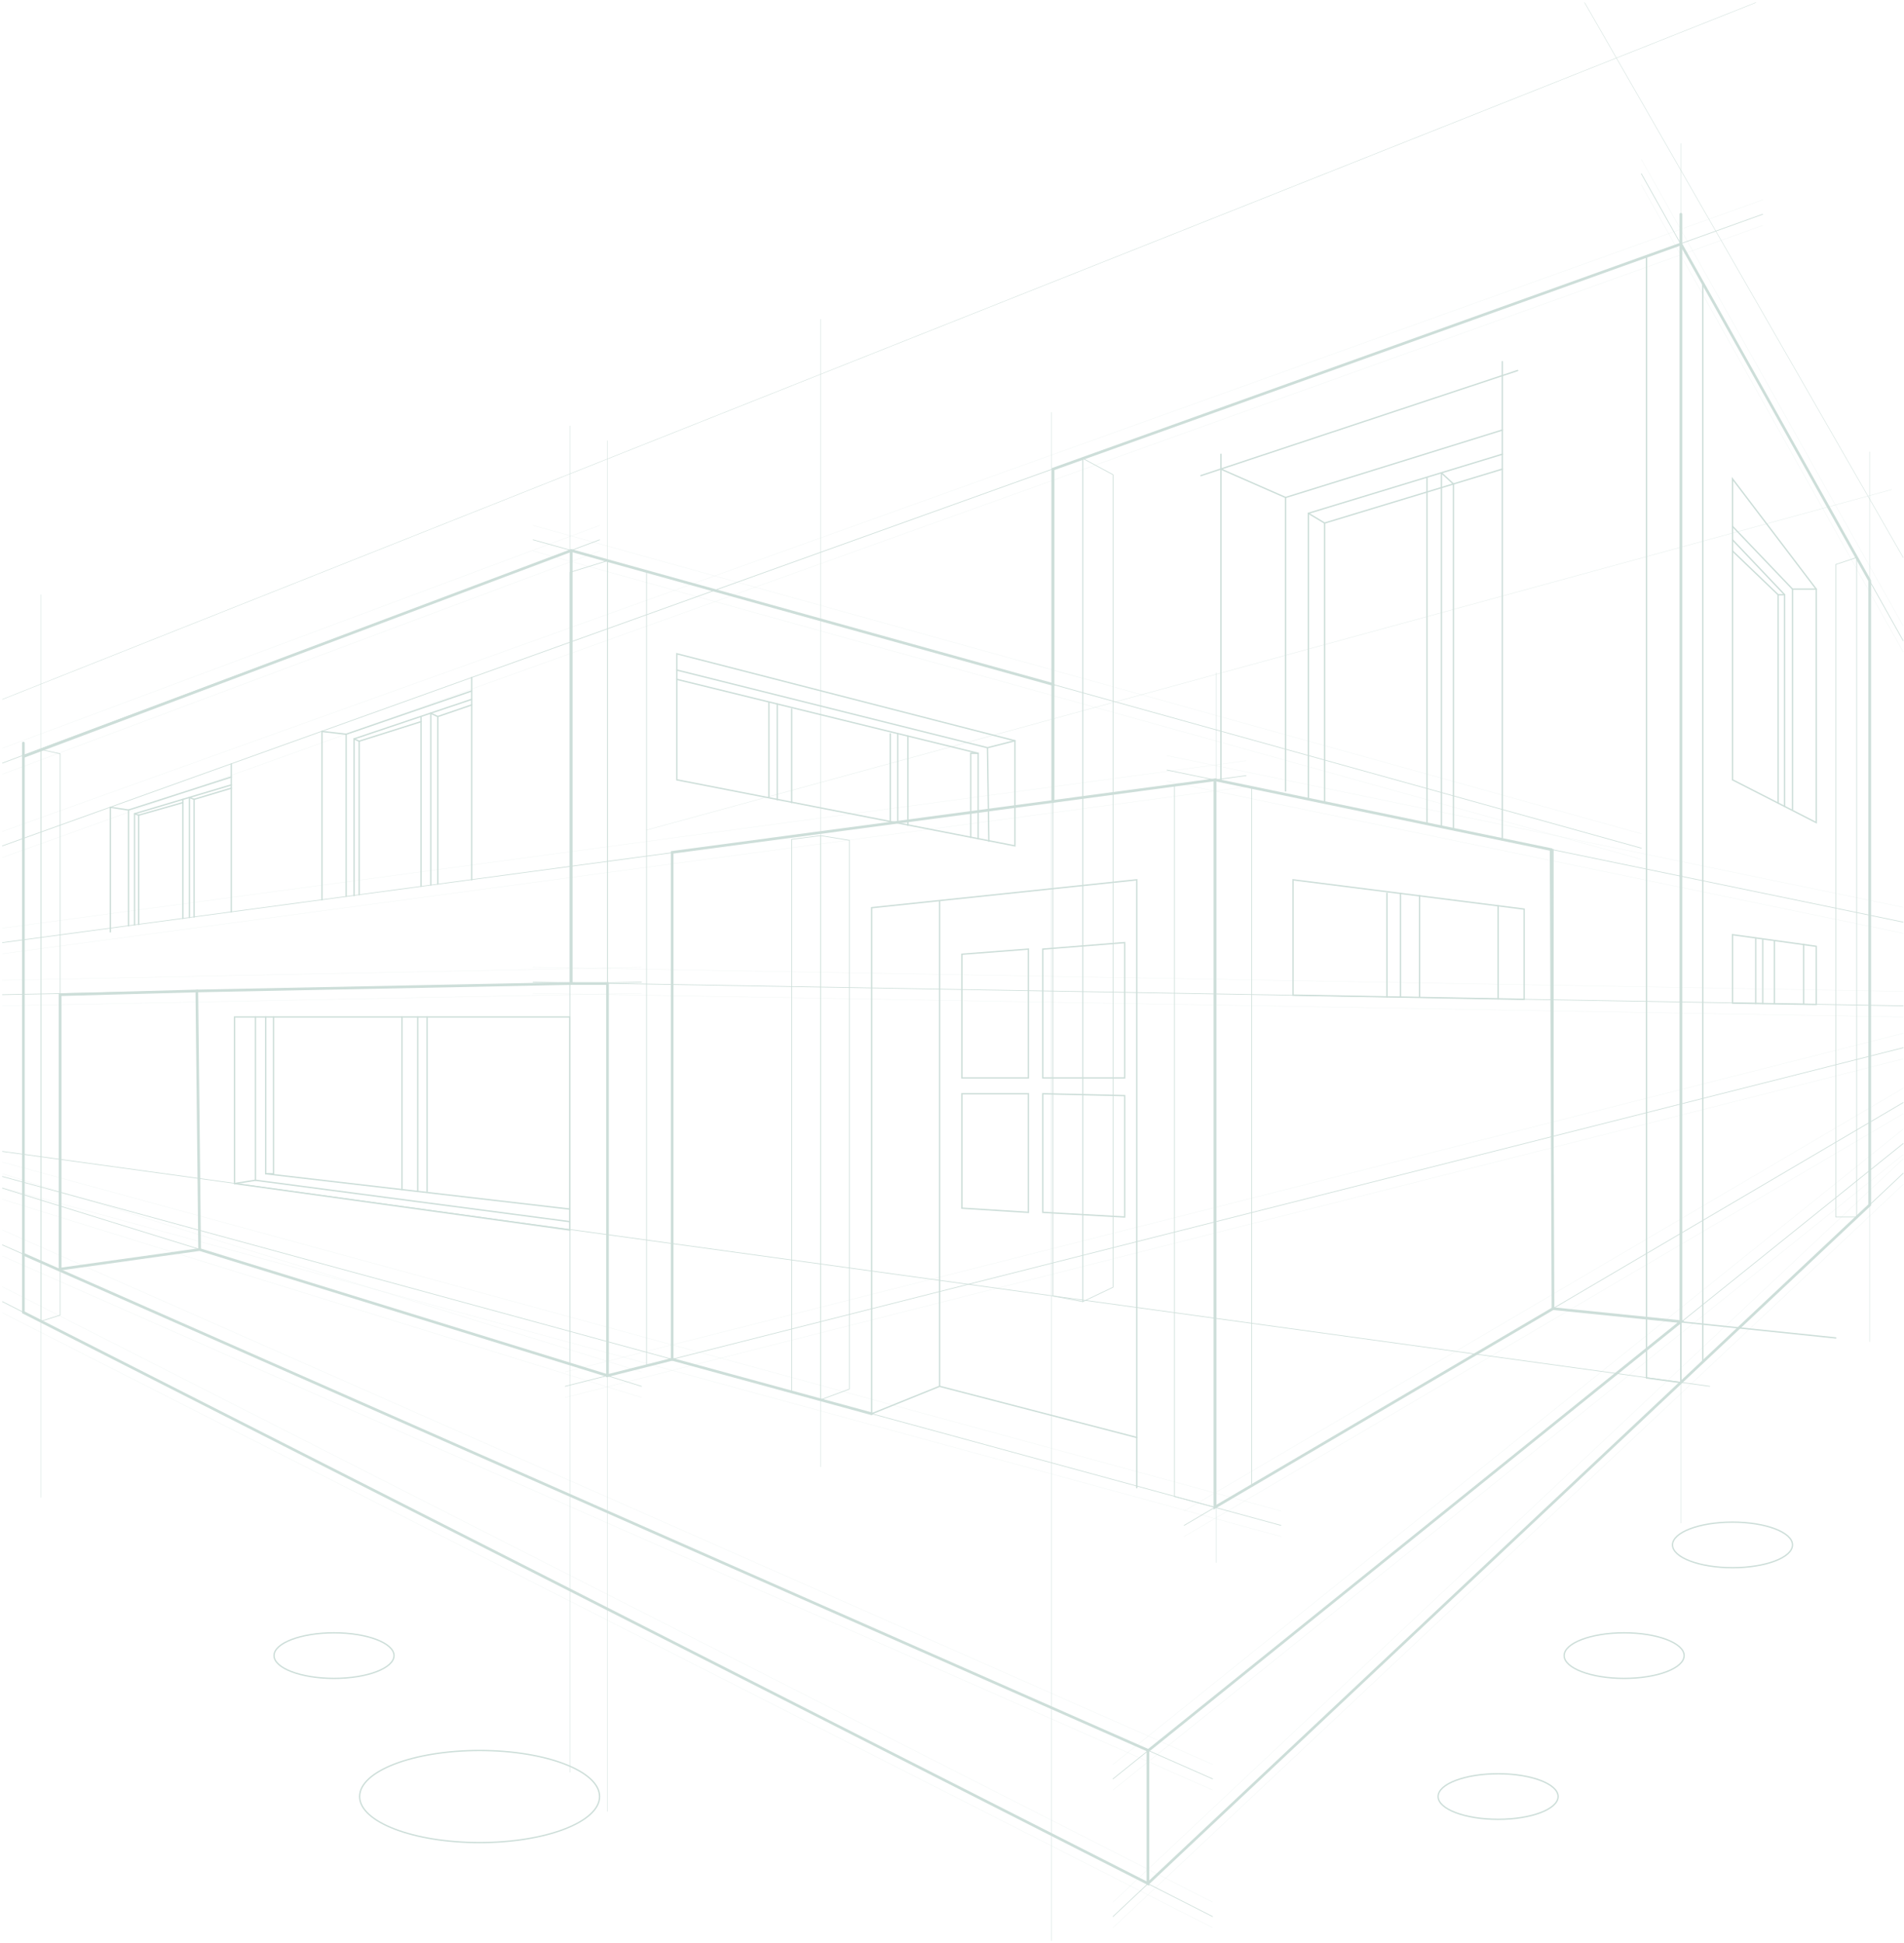 <svg width="729" height="744" viewBox="0 0 729 744" fill="none" xmlns="http://www.w3.org/2000/svg">
<path opacity="0.5" d="M247.557 317.779L724.239 187.435" stroke="#CDDED9" stroke-width="0.154" stroke-miterlimit="10" stroke-linecap="round"/>
<path d="M628.44 66.528L728.691 245.306" stroke="#CDDED9" stroke-width="0.258" stroke-miterlimit="10" stroke-linecap="round"/>
<path d="M728.69 449.192L426.156 733.741" stroke="#CDDED9" stroke-width="0.258" stroke-miterlimit="10" stroke-linecap="round"/>
<path d="M728.69 437.795L426.156 681.033" stroke="#CDDED9" stroke-width="0.258" stroke-miterlimit="10" stroke-linecap="round"/>
<path d="M0.936 292.137L229.572 206.666" stroke="#CDDED9" stroke-width="0.258" stroke-miterlimit="10" stroke-linecap="round"/>
<path d="M628.439 324.723L204.108 206.666" stroke="#CDDED9" stroke-width="0.258" stroke-miterlimit="10" stroke-linecap="round"/>
<path d="M0.936 454.889L245.598 530.745" stroke="#CDDED9" stroke-width="0.258" stroke-miterlimit="10" stroke-linecap="round"/>
<path d="M464.263 681.033L0.936 476.614" stroke="#CDDED9" stroke-width="0.258" stroke-miterlimit="10" stroke-linecap="round"/>
<path d="M464.263 733.741L0.936 498.338" stroke="#CDDED9" stroke-width="0.258" stroke-miterlimit="10" stroke-linecap="round"/>
<path d="M446.812 294.809L728.69 353.036" stroke="#CDDED9" stroke-width="0.258" stroke-miterlimit="10" stroke-linecap="round"/>
<path d="M477.083 296.945L0.936 360.871" stroke="#CDDED9" stroke-width="0.258" stroke-miterlimit="10" stroke-linecap="round"/>
<path d="M0.936 450.438L490.438 583.987" stroke="#CDDED9" stroke-width="0.258" stroke-miterlimit="10" stroke-linecap="round"/>
<path d="M453.4 583.987L728.69 422.125" stroke="#CDDED9" stroke-width="0.258" stroke-miterlimit="10" stroke-linecap="round"/>
<path d="M674.914 82.02L0.936 323.833" stroke="#CDDED9" stroke-width="0.258" stroke-miterlimit="10" stroke-linecap="round"/>
<path d="M245.598 376.007L0.936 380.814" stroke="#CDDED9" stroke-width="0.258" stroke-miterlimit="10" stroke-linecap="round"/>
<path d="M204.108 376.007L728.69 385.088" stroke="#CDDED9" stroke-width="0.258" stroke-miterlimit="10" stroke-linecap="round"/>
<path d="M216.396 530.746L728.691 401.114" stroke="#CDDED9" stroke-width="0.258" stroke-miterlimit="10" stroke-linecap="round"/>
<g opacity="0.5">
<path opacity="0.5" d="M628.44 61.008L728.691 239.608" stroke="#CDDED9" stroke-width="0.154" stroke-miterlimit="10" stroke-linecap="round"/>
<path opacity="0.5" d="M728.69 443.671L426.156 728.22" stroke="#CDDED9" stroke-width="0.154" stroke-miterlimit="10" stroke-linecap="round"/>
<path opacity="0.5" d="M728.69 432.275L426.156 675.513" stroke="#CDDED9" stroke-width="0.154" stroke-miterlimit="10" stroke-linecap="round"/>
<path opacity="0.5" d="M0.936 286.439L229.572 201.146" stroke="#CDDED9" stroke-width="0.154" stroke-miterlimit="10" stroke-linecap="round"/>
<path opacity="0.5" d="M628.439 319.203L204.108 201.146" stroke="#CDDED9" stroke-width="0.154" stroke-miterlimit="10" stroke-linecap="round"/>
<path opacity="0.5" d="M0.936 449.369L245.598 525.225" stroke="#CDDED9" stroke-width="0.154" stroke-miterlimit="10" stroke-linecap="round"/>
<path opacity="0.5" d="M464.263 675.513L0.936 470.915" stroke="#CDDED9" stroke-width="0.154" stroke-miterlimit="10" stroke-linecap="round"/>
<path opacity="0.5" d="M464.263 728.221L0.936 492.64" stroke="#CDDED9" stroke-width="0.154" stroke-miterlimit="10" stroke-linecap="round"/>
<path opacity="0.5" d="M446.812 289.288L728.69 347.338" stroke="#CDDED9" stroke-width="0.154" stroke-miterlimit="10" stroke-linecap="round"/>
<path opacity="0.5" d="M477.083 291.247L0.936 355.351" stroke="#CDDED9" stroke-width="0.154" stroke-miterlimit="10" stroke-linecap="round"/>
<path opacity="0.5" d="M0.936 444.918L490.438 578.467" stroke="#CDDED9" stroke-width="0.154" stroke-miterlimit="10" stroke-linecap="round"/>
<path opacity="0.5" d="M453.4 578.467L728.69 416.605" stroke="#CDDED9" stroke-width="0.154" stroke-miterlimit="10" stroke-linecap="round"/>
<path opacity="0.5" d="M674.914 76.5L0.936 318.313" stroke="#CDDED9" stroke-width="0.154" stroke-miterlimit="10" stroke-linecap="round"/>
<path opacity="0.5" d="M245.598 370.308L0.936 375.294" stroke="#CDDED9" stroke-width="0.154" stroke-miterlimit="10" stroke-linecap="round"/>
<path opacity="0.5" d="M204.108 370.308L728.69 379.568" stroke="#CDDED9" stroke-width="0.154" stroke-miterlimit="10" stroke-linecap="round"/>
<path opacity="0.5" d="M216.396 525.226L728.691 395.594" stroke="#CDDED9" stroke-width="0.154" stroke-miterlimit="10" stroke-linecap="round"/>
</g>
<g opacity="0.5">
<path opacity="0.5" d="M628.439 70.802L728.69 249.58" stroke="#CDDED9" stroke-width="0.154" stroke-miterlimit="10" stroke-linecap="round"/>
<path opacity="0.5" d="M728.69 453.465L426.156 738.014" stroke="#CDDED9" stroke-width="0.154" stroke-miterlimit="10" stroke-linecap="round"/>
<path opacity="0.5" d="M728.69 442.069L426.156 685.307" stroke="#CDDED9" stroke-width="0.154" stroke-miterlimit="10" stroke-linecap="round"/>
<path opacity="0.5" d="M0.936 296.411L229.572 210.939" stroke="#CDDED9" stroke-width="0.154" stroke-miterlimit="10" stroke-linecap="round"/>
<path opacity="0.5" d="M628.439 328.997L204.108 210.939" stroke="#CDDED9" stroke-width="0.154" stroke-miterlimit="10" stroke-linecap="round"/>
<path opacity="0.5" d="M0.936 459.163L245.598 535.019" stroke="#CDDED9" stroke-width="0.154" stroke-miterlimit="10" stroke-linecap="round"/>
<path opacity="0.5" d="M464.263 685.306L0.936 480.887" stroke="#CDDED9" stroke-width="0.154" stroke-miterlimit="10" stroke-linecap="round"/>
<path opacity="0.5" d="M464.263 738.014L0.936 502.611" stroke="#CDDED9" stroke-width="0.154" stroke-miterlimit="10" stroke-linecap="round"/>
<path opacity="0.5" d="M446.812 299.082L728.69 357.309" stroke="#CDDED9" stroke-width="0.154" stroke-miterlimit="10" stroke-linecap="round"/>
<path opacity="0.5" d="M477.083 301.219L0.936 365.144" stroke="#CDDED9" stroke-width="0.154" stroke-miterlimit="10" stroke-linecap="round"/>
<path opacity="0.5" d="M0.936 454.711L490.438 588.26" stroke="#CDDED9" stroke-width="0.154" stroke-miterlimit="10" stroke-linecap="round"/>
<path opacity="0.5" d="M453.4 588.261L728.69 426.399" stroke="#CDDED9" stroke-width="0.154" stroke-miterlimit="10" stroke-linecap="round"/>
<path opacity="0.5" d="M674.914 86.293L0.936 328.284" stroke="#CDDED9" stroke-width="0.154" stroke-miterlimit="10" stroke-linecap="round"/>
<path opacity="0.5" d="M245.598 380.28L0.936 385.088" stroke="#CDDED9" stroke-width="0.154" stroke-miterlimit="10" stroke-linecap="round"/>
<path opacity="0.5" d="M204.108 380.28L728.69 389.362" stroke="#CDDED9" stroke-width="0.154" stroke-miterlimit="10" stroke-linecap="round"/>
<path opacity="0.5" d="M216.396 535.019L728.691 405.387" stroke="#CDDED9" stroke-width="0.154" stroke-miterlimit="10" stroke-linecap="round"/>
</g>
<path d="M8.949 289.645V502.434L15.715 505.817V286.974L8.949 289.645Z" stroke="#CDDED9" stroke-width="0.258" stroke-miterlimit="10" stroke-linecap="round"/>
<path d="M15.715 286.974L23.016 288.576V503.501L15.715 505.816" stroke="#CDDED9" stroke-width="0.258" stroke-miterlimit="10" stroke-linecap="round"/>
<path d="M232.599 526.65V214.679L247.556 218.774V522.911L232.599 526.65Z" stroke="#CDDED9" stroke-width="0.258" stroke-miterlimit="10" stroke-linecap="round"/>
<path d="M232.599 214.679L218.176 219.131V522.199L232.599 526.65V214.679Z" stroke="#CDDED9" stroke-width="0.258" stroke-miterlimit="10" stroke-linecap="round"/>
<path d="M303.113 321.34V532.882L314.153 535.909V319.916L303.113 321.34Z" stroke="#CDDED9" stroke-width="0.258" stroke-miterlimit="10" stroke-linecap="round"/>
<path d="M314.153 319.916L325.193 321.696V531.814L314.153 535.909" stroke="#CDDED9" stroke-width="0.258" stroke-miterlimit="10" stroke-linecap="round"/>
<path d="M465.153 577.042V298.548L449.662 300.506V572.947L465.153 577.042Z" stroke="#CDDED9" stroke-width="0.258" stroke-miterlimit="10" stroke-linecap="round"/>
<path d="M465.153 298.548L479.221 301.575V568.851L465.153 577.042V298.548Z" stroke="#CDDED9" stroke-width="0.258" stroke-miterlimit="10" stroke-linecap="round"/>
<path d="M643.575 93.416V529.321L651.944 521.486V108.374L643.575 93.416Z" stroke="#CDDED9" stroke-width="0.515" stroke-miterlimit="10" stroke-linecap="round"/>
<path d="M643.575 93.416L630.398 98.046V527.541L643.575 529.321V93.416Z" stroke="#CDDED9" stroke-width="0.515" stroke-miterlimit="10" stroke-linecap="round"/>
<path d="M715.87 222.336V461.3L710.884 465.93V213.432L715.87 222.336Z" stroke="#CDDED9" stroke-width="0.258" stroke-miterlimit="10" stroke-linecap="round"/>
<path d="M710.884 213.432L702.871 216.103V465.93H710.884" stroke="#CDDED9" stroke-width="0.258" stroke-miterlimit="10" stroke-linecap="round"/>
<path d="M403.186 179.6V496.201L414.582 498.338V175.505L403.186 179.6Z" stroke="#CDDED9" stroke-width="0.258" stroke-miterlimit="10" stroke-linecap="round"/>
<path d="M414.582 175.504L426.156 181.737V492.818L414.582 498.338V175.504Z" stroke="#CDDED9" stroke-width="0.258" stroke-miterlimit="10" stroke-linecap="round"/>
<path d="M654.615 530.745L0.936 440.822" stroke="#CDDED9" stroke-width="0.258" stroke-miterlimit="10" stroke-linecap="round"/>
<path d="M702.87 512.227L594.606 501.009V325.258" stroke="#CDDED9" stroke-width="0.515" stroke-miterlimit="10" stroke-linecap="round"/>
<path d="M581.074 141.85L459.811 182.093" stroke="#CDDED9" stroke-width="0.515" stroke-miterlimit="10" stroke-linecap="round"/>
<path d="M467.468 173.902V298.548" stroke="#CDDED9" stroke-width="0.515" stroke-miterlimit="10" stroke-linecap="round"/>
<path d="M467.468 179.6L492.219 190.462L575.198 164.643" stroke="#CDDED9" stroke-width="0.515" stroke-miterlimit="10" stroke-linecap="round"/>
<path d="M492.219 190.462V302.822" stroke="#CDDED9" stroke-width="0.515" stroke-miterlimit="10" stroke-linecap="round"/>
<path d="M500.944 306.027V196.516L575.198 173.902" stroke="#CDDED9" stroke-width="0.515" stroke-miterlimit="10" stroke-linecap="round"/>
<path d="M500.944 196.516L507.177 200.256L575.198 179.6" stroke="#CDDED9" stroke-width="0.515" stroke-miterlimit="10" stroke-linecap="round"/>
<path d="M507.177 200.256V307.273" stroke="#CDDED9" stroke-width="0.515" stroke-miterlimit="10" stroke-linecap="round"/>
<path d="M546.352 182.805V315.286" stroke="#CDDED9" stroke-width="0.515" stroke-miterlimit="10" stroke-linecap="round"/>
<path d="M551.871 316.533V181.025L556.501 185.298V317.423" stroke="#CDDED9" stroke-width="0.515" stroke-miterlimit="10" stroke-linecap="round" stroke-linejoin="round"/>
<path d="M663.34 183.339V298.548L695.392 314.93V225.541L663.34 183.339Z" stroke="#CDDED9" stroke-width="0.515" stroke-miterlimit="10" stroke-linecap="round"/>
<path d="M695.392 225.541H686.311L663.34 201.502" stroke="#CDDED9" stroke-width="0.515" stroke-miterlimit="10" stroke-linecap="round"/>
<path d="M686.311 225.541V309.944" stroke="#CDDED9" stroke-width="0.515" stroke-miterlimit="10" stroke-linecap="round"/>
<path d="M683.284 308.697V227.678L663.34 206.666" stroke="#CDDED9" stroke-width="0.515" stroke-miterlimit="10" stroke-linecap="round"/>
<path d="M683.284 227.678H680.791L663.34 210.94" stroke="#CDDED9" stroke-width="0.515" stroke-miterlimit="10" stroke-linecap="round"/>
<path d="M680.791 227.678V307.451" stroke="#CDDED9" stroke-width="0.515" stroke-miterlimit="10" stroke-linecap="round"/>
<path d="M435.238 569.564V336.832L333.74 347.516V541.252L359.738 530.746V344.845" stroke="#CDDED9" stroke-width="0.515" stroke-miterlimit="10" stroke-linecap="round"/>
<path d="M359.738 530.746L435.238 550.333" stroke="#CDDED9" stroke-width="0.515" stroke-miterlimit="10" stroke-linecap="round"/>
<path d="M393.748 363.364L368.285 365.323V412.688H393.748V363.364Z" stroke="#CDDED9" stroke-width="0.515" stroke-miterlimit="10" stroke-linecap="round"/>
<path d="M399.268 363.364V412.688H430.608V360.871L399.268 363.364Z" stroke="#CDDED9" stroke-width="0.515" stroke-miterlimit="10" stroke-linecap="round"/>
<path d="M368.285 418.742H393.748V464.149L368.285 462.547V418.742Z" stroke="#CDDED9" stroke-width="0.515" stroke-miterlimit="10" stroke-linecap="round"/>
<path d="M399.268 418.742V464.149L430.608 465.93V419.455L399.268 418.742Z" stroke="#CDDED9" stroke-width="0.515" stroke-miterlimit="10" stroke-linecap="round"/>
<path d="M495.068 336.832V380.992L583.567 382.595V348.05L495.068 336.832Z" stroke="#CDDED9" stroke-width="0.515" stroke-miterlimit="10" stroke-linecap="round"/>
<path d="M573.595 382.417V346.804" stroke="#CDDED9" stroke-width="0.515" stroke-miterlimit="10" stroke-linecap="round"/>
<path d="M536.201 341.996V381.705" stroke="#CDDED9" stroke-width="0.515" stroke-miterlimit="10" stroke-linecap="round"/>
<path d="M543.502 342.886V381.705" stroke="#CDDED9" stroke-width="0.515" stroke-miterlimit="10" stroke-linecap="round"/>
<path d="M531.038 341.996V381.705" stroke="#CDDED9" stroke-width="0.515" stroke-miterlimit="10" stroke-linecap="round"/>
<path d="M663.34 357.844V384.02L695.392 384.554V362.296L663.34 357.844Z" stroke="#CDDED9" stroke-width="0.515" stroke-miterlimit="10" stroke-linecap="round"/>
<path d="M690.584 361.583V384.376" stroke="#CDDED9" stroke-width="0.515" stroke-miterlimit="10" stroke-linecap="round"/>
<path d="M679.366 360.158V384.197" stroke="#CDDED9" stroke-width="0.515" stroke-miterlimit="10" stroke-linecap="round"/>
<path d="M674.915 359.802V384.197" stroke="#CDDED9" stroke-width="0.515" stroke-miterlimit="10" stroke-linecap="round"/>
<path d="M672.244 359.09V384.197" stroke="#CDDED9" stroke-width="0.515" stroke-miterlimit="10" stroke-linecap="round"/>
<path d="M8.949 284.48V480.175L439.69 670.171L643.575 505.994L594.607 501.008L465.153 577.043V298.548L257.35 326.326V520.418" stroke="#CDDED9" stroke-width="1.03" stroke-miterlimit="10" stroke-linecap="round"/>
<path d="M643.575 82.02V335.408" stroke="#CDDED9" stroke-width="1.03" stroke-miterlimit="10" stroke-linecap="round"/>
<path d="M218.71 210.761V376.541H232.6V526.65L257.351 520.418L333.741 541.251" stroke="#CDDED9" stroke-width="1.03" stroke-miterlimit="10" stroke-linecap="round"/>
<path d="M76.435 478.394L23.015 485.873V380.814L75.367 379.39L76.435 478.394ZM76.435 478.394L232.599 526.65" stroke="#CDDED9" stroke-width="1.03" stroke-miterlimit="10" stroke-linecap="round"/>
<path d="M8.949 480.175V502.433L439.512 721.098V670.171" stroke="#CDDED9" stroke-width="1.03" stroke-miterlimit="10" stroke-linecap="round"/>
<path d="M183.63 705.428C209.003 705.428 229.571 697.536 229.571 687.8C229.571 678.064 209.003 670.171 183.63 670.171C158.258 670.171 137.689 678.064 137.689 687.8C137.689 697.536 158.258 705.428 183.63 705.428Z" stroke="#CDDED9" stroke-width="0.515" stroke-miterlimit="10" stroke-linecap="round"/>
<path d="M150.867 633.846C150.867 638.653 140.539 642.571 127.896 642.571C115.254 642.571 104.926 638.653 104.926 633.846C104.926 629.038 115.254 625.12 127.896 625.12C140.539 625.12 150.867 629.038 150.867 633.846Z" stroke="#CDDED9" stroke-width="0.515" stroke-miterlimit="10" stroke-linecap="round"/>
<path d="M663.34 600.191C676.026 600.191 686.311 596.284 686.311 591.466C686.311 586.647 676.026 582.74 663.34 582.74C650.654 582.74 640.37 586.647 640.37 591.466C640.37 596.284 650.654 600.191 663.34 600.191Z" stroke="#CDDED9" stroke-width="0.515" stroke-miterlimit="10" stroke-linecap="round"/>
<path d="M644.822 633.846C644.822 638.653 634.494 642.571 621.851 642.571C609.209 642.571 598.881 638.653 598.881 633.846C598.881 629.038 609.209 625.12 621.851 625.12C634.494 625.12 644.822 629.038 644.822 633.846Z" stroke="#CDDED9" stroke-width="0.515" stroke-miterlimit="10" stroke-linecap="round"/>
<path d="M573.594 696.525C586.28 696.525 596.564 692.619 596.564 687.8C596.564 682.981 586.28 679.074 573.594 679.074C560.908 679.074 550.624 682.981 550.624 687.8C550.624 692.619 560.908 696.525 573.594 696.525Z" stroke="#CDDED9" stroke-width="0.515" stroke-miterlimit="10" stroke-linecap="round"/>
<path d="M439.512 721.098L715.87 461.3V222.336L643.575 93.416L403.186 179.6V262.045L218.71 210.762L8.949 289.645" stroke="#CDDED9" stroke-width="1.03" stroke-miterlimit="10" stroke-linecap="round"/>
<path d="M403.186 262.045V306.917" stroke="#CDDED9" stroke-width="1.03" stroke-miterlimit="10" stroke-linecap="round"/>
<path d="M643.575 505.995V335.408" stroke="#CDDED9" stroke-width="1.03" stroke-miterlimit="10" stroke-linecap="round"/>
<path d="M465.153 298.548L593.895 325.257L594.607 501.008" stroke="#CDDED9" stroke-width="1.03" stroke-miterlimit="10" stroke-linecap="round"/>
<path d="M259.131 250.292V298.548L388.585 323.833V283.59L259.131 250.292Z" stroke="#CDDED9" stroke-width="0.515" stroke-miterlimit="10" stroke-linecap="round"/>
<path d="M388.585 283.59L378.079 286.261L378.613 322.052" stroke="#CDDED9" stroke-width="0.515" stroke-miterlimit="10" stroke-linecap="round"/>
<path d="M378.079 286.262L259.131 256.525" stroke="#CDDED9" stroke-width="0.515" stroke-miterlimit="10" stroke-linecap="round"/>
<path d="M374.518 321.162V288.398L259.131 260.086" stroke="#CDDED9" stroke-width="0.515" stroke-miterlimit="10" stroke-linecap="round"/>
<path d="M374.518 288.398H371.668V320.628" stroke="#CDDED9" stroke-width="0.515" stroke-miterlimit="10" stroke-linecap="round"/>
<path d="M347.629 281.81V315.998" stroke="#CDDED9" stroke-width="0.515" stroke-miterlimit="10" stroke-linecap="round"/>
<path d="M343.712 280.919V314.752" stroke="#CDDED9" stroke-width="0.515" stroke-miterlimit="10" stroke-linecap="round"/>
<path d="M340.863 280.919V314.752" stroke="#CDDED9" stroke-width="0.515" stroke-miterlimit="10" stroke-linecap="round"/>
<path d="M303.113 271.482V307.273" stroke="#CDDED9" stroke-width="0.515" stroke-miterlimit="10" stroke-linecap="round"/>
<path d="M297.593 306.205V269.523" stroke="#CDDED9" stroke-width="0.515" stroke-miterlimit="10" stroke-linecap="round"/>
<path d="M294.388 268.811V305.314" stroke="#CDDED9" stroke-width="0.515" stroke-miterlimit="10" stroke-linecap="round"/>
<path d="M218.71 376.541L75.367 379.39" stroke="#CDDED9" stroke-width="1.03" stroke-miterlimit="10" stroke-linecap="round"/>
<path d="M180.604 259.373V336.832" stroke="#CDDED9" stroke-width="0.515" stroke-miterlimit="10" stroke-linecap="round"/>
<path d="M123.267 280.029V344.489" stroke="#CDDED9" stroke-width="0.515" stroke-miterlimit="10" stroke-linecap="round"/>
<path d="M88.544 292.494V349.119" stroke="#CDDED9" stroke-width="0.515" stroke-miterlimit="10" stroke-linecap="round"/>
<path d="M42.247 309.053V356.775" stroke="#CDDED9" stroke-width="0.515" stroke-miterlimit="10" stroke-linecap="round"/>
<path d="M42.247 309.053L49.192 310.122V354.46" stroke="#CDDED9" stroke-width="0.515" stroke-miterlimit="10" stroke-linecap="round"/>
<path d="M49.191 310.122L88.543 297.479" stroke="#CDDED9" stroke-width="0.515" stroke-miterlimit="10" stroke-linecap="round"/>
<path d="M123.267 280.029L132.527 281.097V343.064" stroke="#CDDED9" stroke-width="0.515" stroke-miterlimit="10" stroke-linecap="round"/>
<path d="M132.526 281.097L180.604 264.537" stroke="#CDDED9" stroke-width="0.515" stroke-miterlimit="10" stroke-linecap="round"/>
<path d="M135.553 342.886V282.878L180.603 267.742" stroke="#CDDED9" stroke-width="0.515" stroke-miterlimit="10" stroke-linecap="round"/>
<path d="M161.194 274.331V339.325" stroke="#CDDED9" stroke-width="0.515" stroke-miterlimit="10" stroke-linecap="round"/>
<path d="M164.934 338.791V273.084L167.605 274.331V338.435" stroke="#CDDED9" stroke-width="0.515" stroke-miterlimit="10" stroke-linecap="round"/>
<path d="M135.553 282.878L137.511 283.768V342.53" stroke="#CDDED9" stroke-width="0.515" stroke-miterlimit="10" stroke-linecap="round"/>
<path d="M137.511 283.768L161.194 276.29" stroke="#CDDED9" stroke-width="0.515" stroke-miterlimit="10" stroke-linecap="round"/>
<path d="M167.605 274.331L180.604 269.879" stroke="#CDDED9" stroke-width="0.515" stroke-miterlimit="10" stroke-linecap="round"/>
<path d="M51.506 354.104V311.547L88.543 300.507" stroke="#CDDED9" stroke-width="0.515" stroke-miterlimit="10" stroke-linecap="round"/>
<path d="M70.025 306.027V351.612" stroke="#CDDED9" stroke-width="0.515" stroke-miterlimit="10" stroke-linecap="round"/>
<path d="M72.518 351.255V305.314L74.299 306.027V351.077" stroke="#CDDED9" stroke-width="0.515" stroke-miterlimit="10" stroke-linecap="round"/>
<path d="M51.506 311.547L53.108 312.081V353.927" stroke="#CDDED9" stroke-width="0.515" stroke-miterlimit="10" stroke-linecap="round"/>
<path d="M53.109 312.081L70.025 307.273" stroke="#CDDED9" stroke-width="0.515" stroke-miterlimit="10" stroke-linecap="round"/>
<path d="M74.298 306.027L88.544 301.753" stroke="#CDDED9" stroke-width="0.515" stroke-miterlimit="10" stroke-linecap="round"/>
<path d="M15.715 227.678V573.303" stroke="#CDDED9" stroke-width="0.154" stroke-miterlimit="10" stroke-linecap="round"/>
<path d="M218.176 163.04V678.54" stroke="#CDDED9" stroke-width="0.154" stroke-miterlimit="10" stroke-linecap="round"/>
<path d="M232.599 168.738V693.498" stroke="#CDDED9" stroke-width="0.154" stroke-miterlimit="10" stroke-linecap="round"/>
<path d="M402.652 157.876V743" stroke="#CDDED9" stroke-width="0.154" stroke-miterlimit="10" stroke-linecap="round"/>
<path d="M643.575 54.954V583.097" stroke="#CDDED9" stroke-width="0.154" stroke-miterlimit="10" stroke-linecap="round"/>
<path d="M314.153 122.263V561.551" stroke="#CDDED9" stroke-width="0.154" stroke-miterlimit="10" stroke-linecap="round"/>
<path d="M715.87 173.011V513.651" stroke="#CDDED9" stroke-width="0.154" stroke-miterlimit="10" stroke-linecap="round"/>
<path d="M465.687 257.593V598.233" stroke="#CDDED9" stroke-width="0.154" stroke-miterlimit="10" stroke-linecap="round"/>
<path d="M0.936 267.743L672.243 1" stroke="#CDDED9" stroke-width="0.154" stroke-miterlimit="10" stroke-linecap="round"/>
<path d="M728.69 213.432L606.715 1" stroke="#CDDED9" stroke-width="0.154" stroke-miterlimit="10" stroke-linecap="round"/>
<path d="M575.198 138.467V320.806" stroke="#CDDED9" stroke-width="0.515" stroke-miterlimit="10" stroke-linecap="round"/>
<path d="M89.79 389.362H218.175V470.916L89.79 453.109V389.362Z" stroke="#CDDED9" stroke-width="0.515" stroke-miterlimit="10" stroke-linecap="round"/>
<path d="M97.803 389.362V451.863L89.79 453.109" stroke="#CDDED9" stroke-width="0.515" stroke-miterlimit="10" stroke-linecap="round"/>
<path d="M97.803 451.862L218.176 467.71" stroke="#CDDED9" stroke-width="0.515" stroke-miterlimit="10" stroke-linecap="round"/>
<path d="M101.721 389.362V449.37L218.176 462.903" stroke="#CDDED9" stroke-width="0.515" stroke-miterlimit="10" stroke-linecap="round"/>
<path d="M153.895 389.362V455.424" stroke="#CDDED9" stroke-width="0.515" stroke-miterlimit="10" stroke-linecap="round"/>
<path d="M163.509 456.136V389.362" stroke="#CDDED9" stroke-width="0.515" stroke-miterlimit="10" stroke-linecap="round"/>
<path d="M159.949 389.362V456.136" stroke="#CDDED9" stroke-width="0.515" stroke-miterlimit="10" stroke-linecap="round"/>
<path d="M101.721 449.37H104.748V389.362" stroke="#CDDED9" stroke-width="0.515" stroke-miterlimit="10" stroke-linecap="round"/>
</svg>
